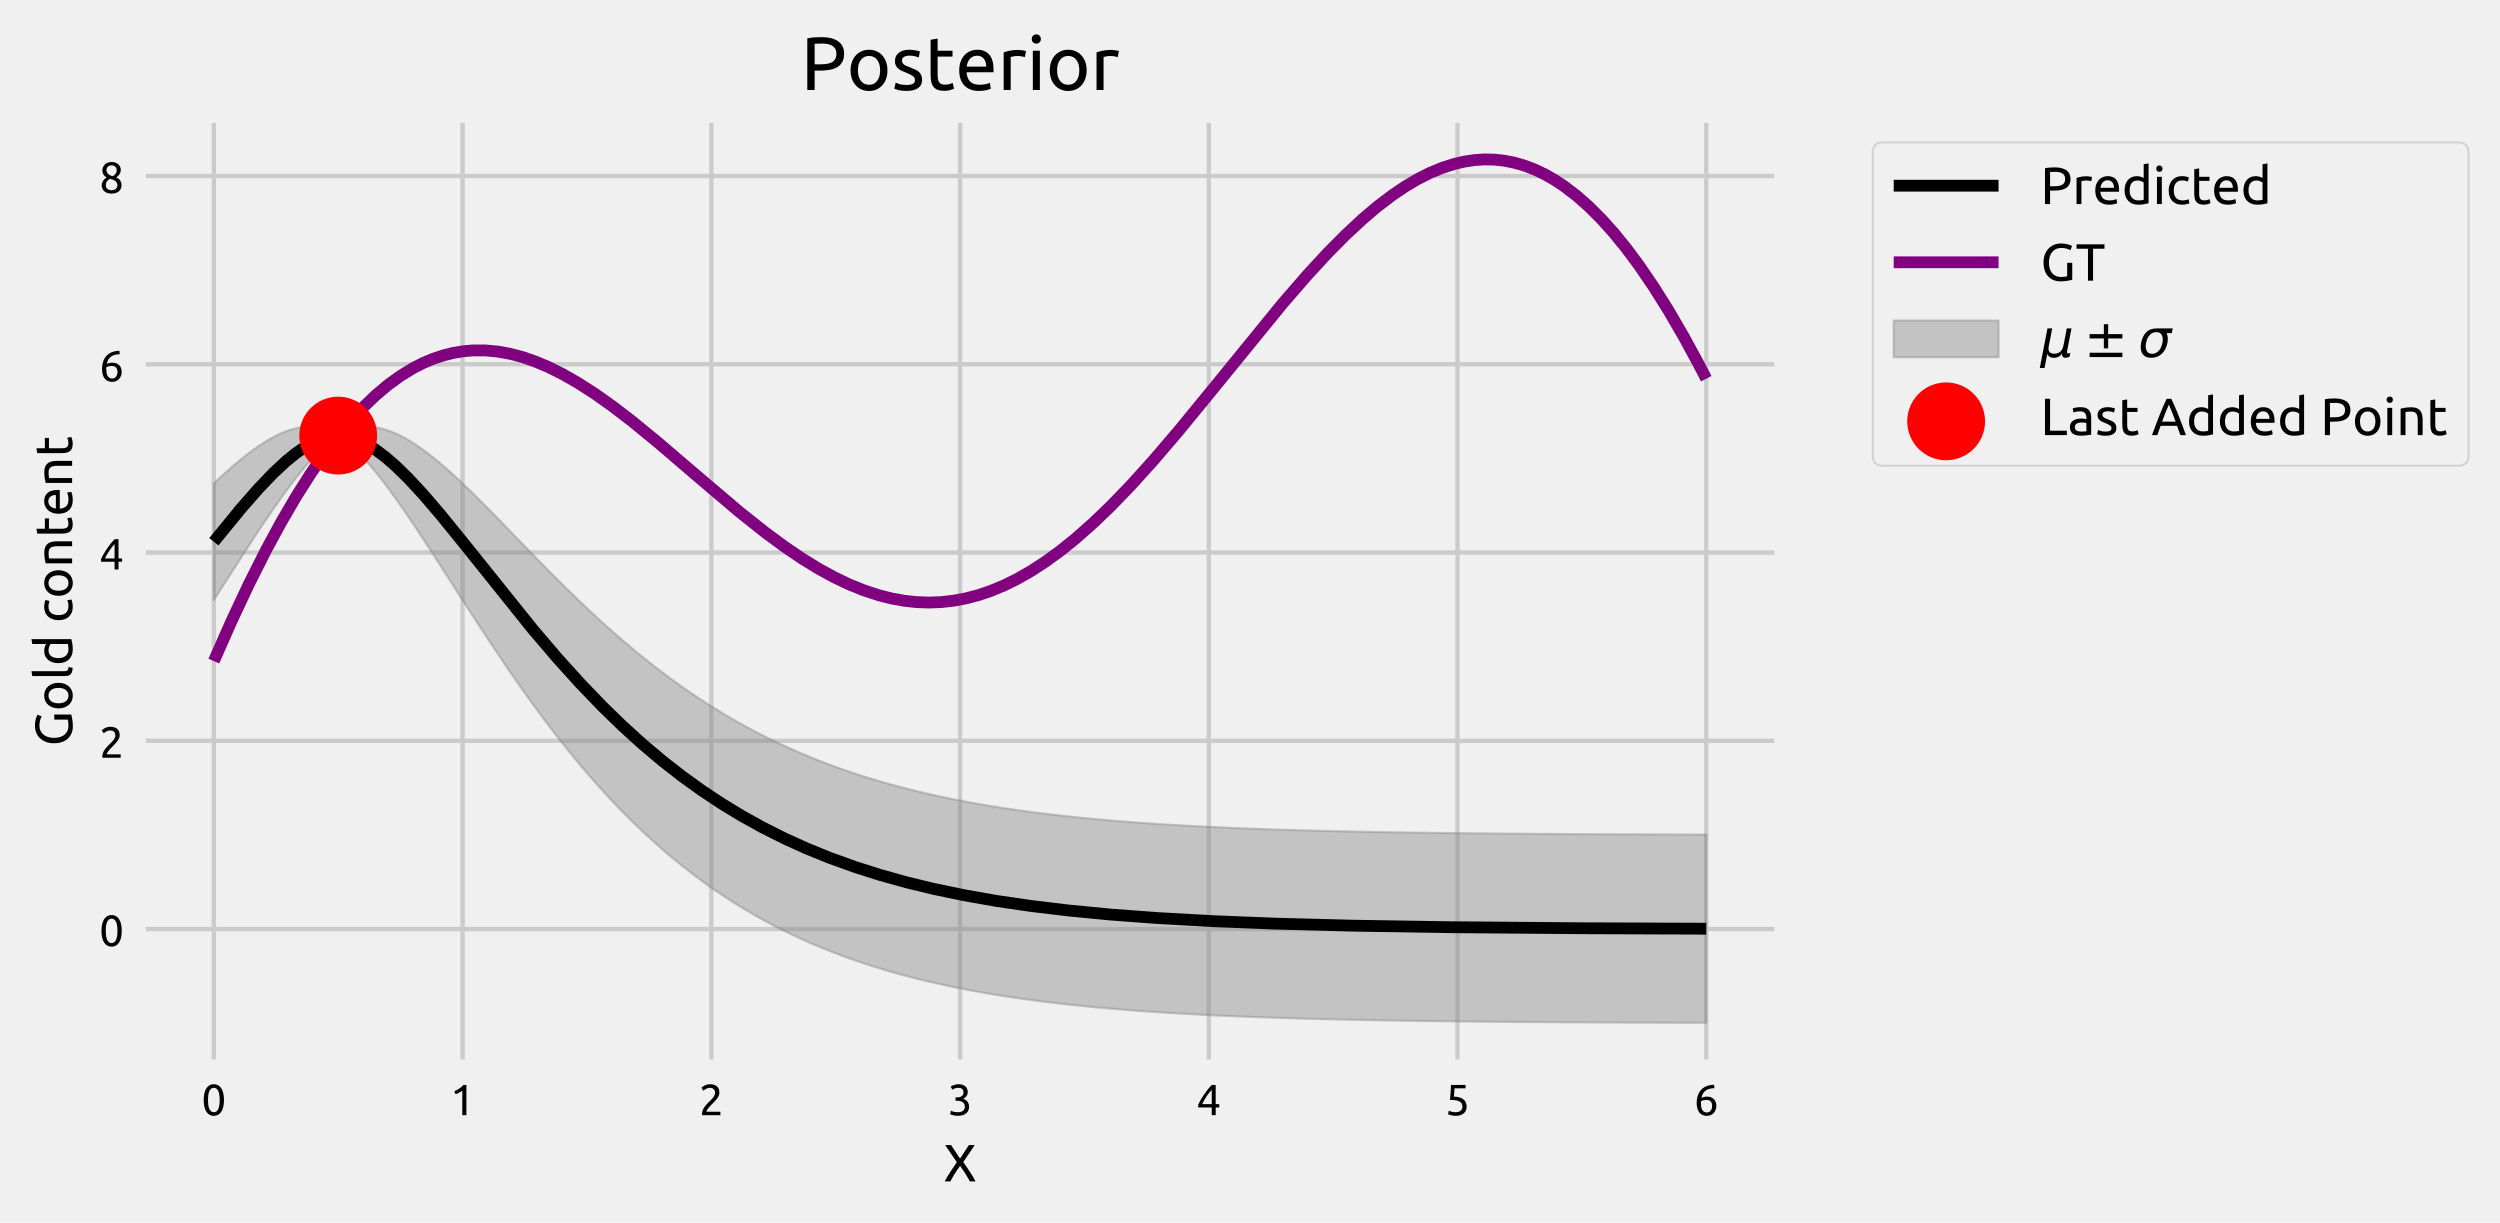 <?xml version="1.0" encoding="utf-8" standalone="no"?>
<!DOCTYPE svg PUBLIC "-//W3C//DTD SVG 1.1//EN"
  "http://www.w3.org/Graphics/SVG/1.1/DTD/svg11.dtd">
<!-- Created with matplotlib (https://matplotlib.org/) -->
<svg height="279.889pt" version="1.1" viewBox="0 0 572.346 279.889" width="572.346pt" xmlns="http://www.w3.org/2000/svg" xmlns:xlink="http://www.w3.org/1999/xlink">
 <defs>
  <style type="text/css">
*{stroke-linecap:butt;stroke-linejoin:round;white-space:pre;}
  </style>
 </defs>
 <g id="figure_1">
  <g id="patch_1">
   <path d="M 0 279.889 
L 572.346 279.889 
L 572.346 0 
L 0 0 
z
" style="fill:#f0f0f0;"/>
  </g>
  <g id="axes_1">
   <g id="patch_2">
    <path d="M 31.872 244.048 
L 407.712 244.048 
L 407.712 26.608 
L 31.872 26.608 
z
" style="fill:#f0f0f0;"/>
   </g>
   <g id="matplotlib.axis_1">
    <g id="xtick_1">
     <g id="line2d_1">
      <path clip-path="url(#p08244787fc)" d="M 48.956 244.048 
L 48.956 26.608 
" style="fill:none;stroke:#cbcbcb;"/>
     </g>
     <g id="line2d_2"/>
     <g id="text_1">
      <!-- 0 -->
      <defs>
       <path d="M 5 34.703 
Q 5 52.094 11.141 61.5 
Q 17.297 70.906 28.203 70.906 
Q 39.094 70.906 45.25 61.5 
Q 51.406 52.094 51.406 34.703 
Q 51.406 17.297 45.25 7.891 
Q 39.094 -1.5 28.203 -1.5 
Q 17.297 -1.5 11.141 7.891 
Q 5 17.297 5 34.703 
z
M 41.594 34.703 
Q 41.594 40.406 40.938 45.5 
Q 40.297 50.594 38.75 54.391 
Q 37.203 58.203 34.594 60.453 
Q 32 62.703 28.203 62.703 
Q 24.406 62.703 21.797 60.453 
Q 19.203 58.203 17.641 54.391 
Q 16.094 50.594 15.438 45.5 
Q 14.797 40.406 14.797 34.703 
Q 14.797 29 15.438 23.891 
Q 16.094 18.797 17.641 15 
Q 19.203 11.203 21.797 8.953 
Q 24.406 6.703 28.203 6.703 
Q 32 6.703 34.594 8.953 
Q 37.203 11.203 38.75 15 
Q 40.297 18.797 40.938 23.891 
Q 41.594 29 41.594 34.703 
z
" id="Ubuntu-48"/>
      </defs>
      <g transform="translate(46.135 255.308)scale(0.1 -0.1)">
       <use xlink:href="#Ubuntu-48"/>
      </g>
     </g>
    </g>
    <g id="xtick_2">
     <g id="line2d_3">
      <path clip-path="url(#p08244787fc)" d="M 105.901 244.048 
L 105.901 26.608 
" style="fill:none;stroke:#cbcbcb;"/>
     </g>
     <g id="line2d_4"/>
     <g id="text_2">
      <!-- 1 -->
      <defs>
       <path d="M 9.297 55 
Q 15 57.203 20.391 60.641 
Q 25.797 64.094 30.297 69.297 
L 36.906 69.297 
L 36.906 0 
L 27.594 0 
L 27.594 56.406 
Q 26.406 55.297 24.656 54.094 
Q 22.906 52.906 20.844 51.797 
Q 18.797 50.703 16.547 49.703 
Q 14.297 48.703 12.203 48 
z
" id="Ubuntu-49"/>
      </defs>
      <g transform="translate(103.081 255.308)scale(0.1 -0.1)">
       <use xlink:href="#Ubuntu-49"/>
      </g>
     </g>
    </g>
    <g id="xtick_3">
     <g id="line2d_5">
      <path clip-path="url(#p08244787fc)" d="M 162.846 244.048 
L 162.846 26.608 
" style="fill:none;stroke:#cbcbcb;"/>
     </g>
     <g id="line2d_6"/>
     <g id="text_3">
      <!-- 2 -->
      <defs>
       <path d="M 46.703 51.594 
Q 46.703 48 45.25 44.641 
Q 43.797 41.297 41.391 38.047 
Q 39 34.797 36 31.641 
Q 33 28.5 30 25.5 
Q 28.297 23.797 26.047 21.5 
Q 23.797 19.203 21.797 16.703 
Q 19.797 14.203 18.438 11.891 
Q 17.094 9.594 17.094 7.906 
L 49 7.906 
L 49 0 
L 7 0 
Q 6.906 0.594 6.906 1.188 
Q 6.906 1.797 6.906 2.297 
Q 6.906 7 8.453 11.047 
Q 10 15.094 12.5 18.688 
Q 15 22.297 18.094 25.5 
Q 21.203 28.703 24.203 31.703 
Q 26.703 34.094 28.953 36.438 
Q 31.203 38.797 32.953 41.141 
Q 34.703 43.5 35.75 46 
Q 36.797 48.5 36.797 51.297 
Q 36.797 54.297 35.844 56.391 
Q 34.906 58.5 33.297 59.891 
Q 31.703 61.297 29.547 61.938 
Q 27.406 62.594 25 62.594 
Q 22.094 62.594 19.688 61.797 
Q 17.297 61 15.391 59.953 
Q 13.5 58.906 12.203 57.75 
Q 10.906 56.594 10.203 56 
L 5.594 62.594 
Q 6.5 63.594 8.297 65.047 
Q 10.094 66.5 12.594 67.797 
Q 15.094 69.094 18.188 70 
Q 21.297 70.906 24.906 70.906 
Q 35.797 70.906 41.25 65.844 
Q 46.703 60.797 46.703 51.594 
z
" id="Ubuntu-50"/>
      </defs>
      <g transform="translate(160.026 255.308)scale(0.1 -0.1)">
       <use xlink:href="#Ubuntu-50"/>
      </g>
     </g>
    </g>
    <g id="xtick_4">
     <g id="line2d_7">
      <path clip-path="url(#p08244787fc)" d="M 219.792 244.048 
L 219.792 26.608 
" style="fill:none;stroke:#cbcbcb;"/>
     </g>
     <g id="line2d_8"/>
     <g id="text_4">
      <!-- 3 -->
      <defs>
       <path d="M 22.594 6.797 
Q 31.5 6.797 35.344 10.297 
Q 39.203 13.797 39.203 19.703 
Q 39.203 23.5 37.594 26.094 
Q 36 28.703 33.391 30.25 
Q 30.797 31.797 27.344 32.438 
Q 23.906 33.094 20.297 33.094 
L 17.906 33.094 
L 17.906 40.703 
L 21.203 40.703 
Q 23.703 40.703 26.344 41.203 
Q 29 41.703 31.203 43 
Q 33.406 44.297 34.797 46.547 
Q 36.203 48.797 36.203 52.203 
Q 36.203 55 35.203 57 
Q 34.203 59 32.547 60.297 
Q 30.906 61.594 28.75 62.141 
Q 26.594 62.703 24.203 62.703 
Q 19.406 62.703 16.047 61.297 
Q 12.703 59.906 10.406 58.406 
L 6.797 65.5 
Q 8 66.297 9.844 67.25 
Q 11.703 68.203 14 69 
Q 16.297 69.797 18.938 70.344 
Q 21.594 70.906 24.5 70.906 
Q 30 70.906 34 69.547 
Q 38 68.203 40.594 65.75 
Q 43.203 63.297 44.5 59.938 
Q 45.797 56.594 45.797 52.703 
Q 45.797 47.297 42.688 43.438 
Q 39.594 39.594 35.203 37.594 
Q 37.906 36.797 40.406 35.297 
Q 42.906 33.797 44.75 31.5 
Q 46.594 29.203 47.75 26.203 
Q 48.906 23.203 48.906 19.5 
Q 48.906 15 47.344 11.141 
Q 45.797 7.297 42.547 4.5 
Q 39.297 1.703 34.391 0.094 
Q 29.5 -1.5 22.797 -1.5 
Q 20.203 -1.5 17.453 -1.094 
Q 14.703 -0.703 12.297 -0.094 
Q 9.906 0.5 8.094 1.094 
Q 6.297 1.703 5.5 2.094 
L 7.297 10.203 
Q 9 9.406 12.953 8.094 
Q 16.906 6.797 22.594 6.797 
z
" id="Ubuntu-51"/>
      </defs>
      <g transform="translate(216.972 255.308)scale(0.1 -0.1)">
       <use xlink:href="#Ubuntu-51"/>
      </g>
     </g>
    </g>
    <g id="xtick_5">
     <g id="line2d_9">
      <path clip-path="url(#p08244787fc)" d="M 276.737 244.048 
L 276.737 26.608 
" style="fill:none;stroke:#cbcbcb;"/>
     </g>
     <g id="line2d_10"/>
     <g id="text_5">
      <!-- 4 -->
      <defs>
       <path d="M 4 24 
Q 5.906 28.406 9.203 34.25 
Q 12.5 40.094 16.641 46.297 
Q 20.797 52.5 25.547 58.5 
Q 30.297 64.5 35.094 69.297 
L 44 69.297 
L 44 25.297 
L 52.203 25.297 
L 52.203 17.703 
L 44 17.703 
L 44 0 
L 35 0 
L 35 17.703 
L 4 17.703 
z
M 35 58.297 
Q 32 55.094 28.953 51.141 
Q 25.906 47.203 23 42.891 
Q 20.094 38.594 17.547 34.094 
Q 15 29.594 13 25.297 
L 35 25.297 
z
" id="Ubuntu-52"/>
      </defs>
      <g transform="translate(273.917 255.308)scale(0.1 -0.1)">
       <use xlink:href="#Ubuntu-52"/>
      </g>
     </g>
    </g>
    <g id="xtick_6">
     <g id="line2d_11">
      <path clip-path="url(#p08244787fc)" d="M 333.683 244.048 
L 333.683 26.608 
" style="fill:none;stroke:#cbcbcb;"/>
     </g>
     <g id="line2d_12"/>
     <g id="text_6">
      <!-- 5 -->
      <defs>
       <path d="M 19.906 42.594 
Q 35 42 42.047 36 
Q 49.094 30 49.094 19.703 
Q 49.094 15.094 47.547 11.188 
Q 46 7.297 42.844 4.5 
Q 39.703 1.703 34.891 0.094 
Q 30.094 -1.5 23.5 -1.5 
Q 20.906 -1.5 18.203 -1.094 
Q 15.5 -0.703 13.203 -0.094 
Q 10.906 0.5 9.094 1.094 
Q 7.297 1.703 6.5 2.094 
L 8.297 10.203 
Q 10 9.406 13.844 8.094 
Q 17.703 6.797 23.297 6.797 
Q 27.797 6.797 30.844 7.797 
Q 33.906 8.797 35.797 10.5 
Q 37.703 12.203 38.547 14.453 
Q 39.406 16.703 39.406 19.203 
Q 39.406 23 38.094 25.953 
Q 36.797 28.906 33.5 30.906 
Q 30.203 32.906 24.703 33.953 
Q 19.203 35 10.797 35 
Q 11.406 39.906 11.75 44.203 
Q 12.094 48.5 12.391 52.594 
Q 12.703 56.703 12.891 60.75 
Q 13.094 64.797 13.297 69.297 
L 46.703 69.297 
L 46.703 61.406 
L 21.406 61.406 
Q 21.297 59.906 21.094 57.344 
Q 20.906 54.797 20.703 52.047 
Q 20.5 49.297 20.297 46.688 
Q 20.094 44.094 19.906 42.594 
z
" id="Ubuntu-53"/>
      </defs>
      <g transform="translate(330.862 255.308)scale(0.1 -0.1)">
       <use xlink:href="#Ubuntu-53"/>
      </g>
     </g>
    </g>
    <g id="xtick_7">
     <g id="line2d_13">
      <path clip-path="url(#p08244787fc)" d="M 390.628 244.048 
L 390.628 26.608 
" style="fill:none;stroke:#cbcbcb;"/>
     </g>
     <g id="line2d_14"/>
     <g id="text_7">
      <!-- 6 -->
      <defs>
       <path d="M 6.297 27.797 
Q 6.297 37.906 9.094 45.656 
Q 11.906 53.406 17.047 58.703 
Q 22.203 64 29.547 66.75 
Q 36.906 69.5 46.094 69.594 
L 46.797 61.797 
Q 40.906 61.703 36.047 60.5 
Q 31.203 59.297 27.391 56.688 
Q 23.594 54.094 21 49.938 
Q 18.406 45.797 17.094 39.703 
Q 19.703 40.906 22.953 41.703 
Q 26.203 42.5 29.703 42.5 
Q 35.594 42.5 39.688 40.703 
Q 43.797 38.906 46.391 35.953 
Q 49 33 50.141 29.141 
Q 51.297 25.297 51.297 21.094 
Q 51.297 17.297 50 13.297 
Q 48.703 9.297 46.047 6 
Q 43.406 2.703 39.297 0.594 
Q 35.203 -1.5 29.594 -1.5 
Q 18.203 -1.5 12.25 6.297 
Q 6.297 14.094 6.297 27.797 
z
M 28.703 34.906 
Q 25.203 34.906 22.203 34.25 
Q 19.203 33.594 16.203 32.297 
Q 16.094 31.203 16.047 30.047 
Q 16 28.906 16 27.797 
Q 16 23.406 16.594 19.5 
Q 17.203 15.594 18.75 12.641 
Q 20.297 9.703 22.891 7.953 
Q 25.5 6.203 29.5 6.203 
Q 32.797 6.203 35.094 7.594 
Q 37.406 9 38.906 11.203 
Q 40.406 13.406 41.047 15.953 
Q 41.703 18.5 41.703 20.906 
Q 41.703 27.703 38.453 31.297 
Q 35.203 34.906 28.703 34.906 
z
" id="Ubuntu-54"/>
      </defs>
      <g transform="translate(387.808 255.308)scale(0.1 -0.1)">
       <use xlink:href="#Ubuntu-54"/>
      </g>
     </g>
    </g>
    <g id="text_8">
     <!-- X -->
     <defs>
      <path d="M 50.203 0 
Q 48.703 3 46.594 6.641 
Q 44.5 10.297 42 14.25 
Q 39.5 18.203 36.797 22.141 
Q 34.094 26.094 31.594 29.594 
Q 29.094 26.094 26.391 22.141 
Q 23.703 18.203 21.25 14.25 
Q 18.797 10.297 16.641 6.641 
Q 14.5 3 13 0 
L 2.297 0 
Q 6.797 8.797 12.75 17.891 
Q 18.703 27 25.406 36.594 
L 3.203 69.297 
L 14.406 69.297 
L 31.5 43.5 
L 48.406 69.297 
L 59.5 69.297 
L 37.703 37 
Q 44.5 27.297 50.5 18.094 
Q 56.5 8.906 61.094 0 
z
" id="Ubuntu-88"/>
     </defs>
     <g transform="translate(216.006 270.469)scale(0.12 -0.12)">
      <use xlink:href="#Ubuntu-88"/>
     </g>
    </g>
   </g>
   <g id="matplotlib.axis_2">
    <g id="ytick_1">
     <g id="line2d_15">
      <path clip-path="url(#p08244787fc)" d="M 31.872 212.701 
L 407.712 212.701 
" style="fill:none;stroke:#cbcbcb;"/>
     </g>
     <g id="line2d_16"/>
     <g id="text_9">
      <!-- 0 -->
      <g transform="translate(22.731 216.58)scale(0.1 -0.1)">
       <use xlink:href="#Ubuntu-48"/>
      </g>
     </g>
    </g>
    <g id="ytick_2">
     <g id="line2d_17">
      <path clip-path="url(#p08244787fc)" d="M 31.872 169.599 
L 407.712 169.599 
" style="fill:none;stroke:#cbcbcb;"/>
     </g>
     <g id="line2d_18"/>
     <g id="text_10">
      <!-- 2 -->
      <g transform="translate(22.731 173.479)scale(0.1 -0.1)">
       <use xlink:href="#Ubuntu-50"/>
      </g>
     </g>
    </g>
    <g id="ytick_3">
     <g id="line2d_19">
      <path clip-path="url(#p08244787fc)" d="M 31.872 126.498 
L 407.712 126.498 
" style="fill:none;stroke:#cbcbcb;"/>
     </g>
     <g id="line2d_20"/>
     <g id="text_11">
      <!-- 4 -->
      <g transform="translate(22.731 130.377)scale(0.1 -0.1)">
       <use xlink:href="#Ubuntu-52"/>
      </g>
     </g>
    </g>
    <g id="ytick_4">
     <g id="line2d_21">
      <path clip-path="url(#p08244787fc)" d="M 31.872 83.396 
L 407.712 83.396 
" style="fill:none;stroke:#cbcbcb;"/>
     </g>
     <g id="line2d_22"/>
     <g id="text_12">
      <!-- 6 -->
      <g transform="translate(22.731 87.276)scale(0.1 -0.1)">
       <use xlink:href="#Ubuntu-54"/>
      </g>
     </g>
    </g>
    <g id="ytick_5">
     <g id="line2d_23">
      <path clip-path="url(#p08244787fc)" d="M 31.872 40.295 
L 407.712 40.295 
" style="fill:none;stroke:#cbcbcb;"/>
     </g>
     <g id="line2d_24"/>
     <g id="text_13">
      <!-- 8 -->
      <defs>
       <path d="M 50.906 18 
Q 50.906 13.797 49.453 10.25 
Q 48 6.703 45.141 4.047 
Q 42.297 1.406 38 -0.047 
Q 33.703 -1.5 28.094 -1.5 
Q 21.594 -1.5 17.25 0.344 
Q 12.906 2.203 10.297 5 
Q 7.703 7.797 6.594 11.141 
Q 5.5 14.5 5.5 17.5 
Q 5.5 20.406 6.453 23.047 
Q 7.406 25.703 8.953 28 
Q 10.5 30.297 12.547 32.141 
Q 14.594 34 16.906 35.406 
Q 7.094 41 7.094 51.906 
Q 7.094 55.703 8.594 59.141 
Q 10.094 62.594 12.844 65.188 
Q 15.594 67.797 19.5 69.344 
Q 23.406 70.906 28.203 70.906 
Q 33.797 70.906 37.797 69.203 
Q 41.797 67.5 44.344 64.844 
Q 46.906 62.203 48.047 59 
Q 49.203 55.797 49.203 52.797 
Q 49.203 49.906 48.344 47.344 
Q 47.5 44.797 46.047 42.594 
Q 44.594 40.406 42.75 38.703 
Q 40.906 37 38.906 35.703 
Q 50.703 30.094 50.906 18 
z
M 14.906 17.406 
Q 14.906 15.594 15.547 13.641 
Q 16.203 11.703 17.797 10.047 
Q 19.406 8.406 21.906 7.297 
Q 24.406 6.203 28.203 6.203 
Q 31.594 6.203 34.141 7.203 
Q 36.703 8.203 38.297 9.75 
Q 39.906 11.297 40.703 13.297 
Q 41.5 15.297 41.5 17.406 
Q 41.5 20.594 40.297 23 
Q 39.094 25.406 36.844 27.203 
Q 34.594 29 31.438 30.25 
Q 28.297 31.5 24.297 32.406 
Q 19.797 29.906 17.344 26.203 
Q 14.906 22.5 14.906 17.406 
z
M 39.906 52.906 
Q 39.906 54.406 39.25 56.203 
Q 38.594 58 37.188 59.547 
Q 35.797 61.094 33.594 62.141 
Q 31.406 63.203 28.203 63.203 
Q 25 63.203 22.75 62.203 
Q 20.5 61.203 19.094 59.641 
Q 17.703 58.094 17.047 56.25 
Q 16.406 54.406 16.406 52.594 
Q 16.406 50.406 17.203 48.203 
Q 18 46 19.703 44.094 
Q 21.406 42.203 24.156 40.703 
Q 26.906 39.203 30.703 38.297 
Q 34.906 40.797 37.406 44.141 
Q 39.906 47.5 39.906 52.906 
z
" id="Ubuntu-56"/>
      </defs>
      <g transform="translate(22.731 44.175)scale(0.1 -0.1)">
       <use xlink:href="#Ubuntu-56"/>
      </g>
     </g>
    </g>
    <g id="text_14">
     <!-- Gold content -->
     <defs>
      <path d="M 50.906 34.094 
L 60.594 34.094 
L 60.594 1.703 
Q 59.406 1.297 57.156 0.797 
Q 54.906 0.297 51.953 -0.203 
Q 49 -0.703 45.5 -1.047 
Q 42 -1.406 38.406 -1.406 
Q 31.094 -1.406 25.094 1 
Q 19.094 3.406 14.797 8 
Q 10.5 12.594 8.141 19.297 
Q 5.797 26 5.797 34.703 
Q 5.797 43.406 8.438 50.156 
Q 11.094 56.906 15.594 61.5 
Q 20.094 66.094 26.141 68.5 
Q 32.203 70.906 39.094 70.906 
Q 43.797 70.906 47.438 70.297 
Q 51.094 69.703 53.688 68.891 
Q 56.297 68.094 57.938 67.297 
Q 59.594 66.5 60.203 66.094 
L 57.094 58 
Q 54.203 59.906 49.391 61.156 
Q 44.594 62.406 39.594 62.406 
Q 34.297 62.406 29.938 60.5 
Q 25.594 58.594 22.547 55 
Q 19.5 51.406 17.797 46.25 
Q 16.094 41.094 16.094 34.703 
Q 16.094 28.5 17.547 23.391 
Q 19 18.297 21.953 14.641 
Q 24.906 11 29.25 9 
Q 33.594 7 39.5 7 
Q 43.703 7 46.641 7.453 
Q 49.594 7.906 50.906 8.297 
z
" id="Ubuntu-71"/>
      <path d="M 53.906 26 
Q 53.906 19.797 52.094 14.797 
Q 50.297 9.797 47.047 6.188 
Q 43.797 2.594 39.297 0.641 
Q 34.797 -1.297 29.5 -1.297 
Q 24.203 -1.297 19.703 0.641 
Q 15.203 2.594 11.953 6.188 
Q 8.703 9.797 6.891 14.797 
Q 5.094 19.797 5.094 26 
Q 5.094 32.094 6.891 37.141 
Q 8.703 42.203 11.953 45.797 
Q 15.203 49.406 19.703 51.344 
Q 24.203 53.297 29.5 53.297 
Q 34.797 53.297 39.297 51.344 
Q 43.797 49.406 47.047 45.797 
Q 50.297 42.203 52.094 37.141 
Q 53.906 32.094 53.906 26 
z
M 44.203 26 
Q 44.203 34.797 40.25 39.938 
Q 36.297 45.094 29.5 45.094 
Q 22.703 45.094 18.75 39.938 
Q 14.797 34.797 14.797 26 
Q 14.797 17.203 18.75 12.047 
Q 22.703 6.906 29.5 6.906 
Q 36.297 6.906 40.25 12.047 
Q 44.203 17.203 44.203 26 
z
" id="Ubuntu-111"/>
      <path d="M 23.594 -1 
Q 15 -0.797 11.391 2.703 
Q 7.797 6.203 7.797 13.594 
L 7.797 76 
L 17.094 77.594 
L 17.094 15.094 
Q 17.094 12.797 17.5 11.297 
Q 17.906 9.797 18.797 8.891 
Q 19.703 8 21.203 7.547 
Q 22.703 7.094 24.906 6.797 
z
" id="Ubuntu-108"/>
      <path d="M 41.594 41 
Q 39.906 42.406 36.703 43.703 
Q 33.5 45 29.703 45 
Q 25.703 45 22.844 43.547 
Q 20 42.094 18.203 39.547 
Q 16.406 37 15.594 33.5 
Q 14.797 30 14.797 26 
Q 14.797 16.906 19.297 11.953 
Q 23.797 7 31.297 7 
Q 35.094 7 37.641 7.344 
Q 40.203 7.703 41.594 8.094 
z
M 41.594 76 
L 50.906 77.594 
L 50.906 1.5 
Q 47.703 0.594 42.703 -0.297 
Q 37.703 -1.203 31.203 -1.203 
Q 25.203 -1.203 20.391 0.688 
Q 15.594 2.594 12.188 6.094 
Q 8.797 9.594 6.938 14.641 
Q 5.094 19.703 5.094 26 
Q 5.094 32 6.641 37 
Q 8.203 42 11.203 45.594 
Q 14.203 49.203 18.547 51.203 
Q 22.906 53.203 28.5 53.203 
Q 33 53.203 36.453 52 
Q 39.906 50.797 41.594 49.703 
z
" id="Ubuntu-100"/>
      <path id="Ubuntu-32"/>
      <path d="M 30.594 -1.203 
Q 24.297 -1.203 19.547 0.797 
Q 14.797 2.797 11.547 6.391 
Q 8.297 10 6.688 14.953 
Q 5.094 19.906 5.094 25.906 
Q 5.094 31.906 6.844 36.906 
Q 8.594 41.906 11.797 45.547 
Q 15 49.203 19.641 51.25 
Q 24.297 53.297 30 53.297 
Q 33.5 53.297 37 52.688 
Q 40.5 52.094 43.703 50.797 
L 41.594 42.906 
Q 39.5 43.906 36.75 44.5 
Q 34 45.094 30.906 45.094 
Q 23.094 45.094 18.938 40.188 
Q 14.797 35.297 14.797 25.906 
Q 14.797 21.703 15.75 18.203 
Q 16.703 14.703 18.75 12.203 
Q 20.797 9.703 24 8.344 
Q 27.203 7 31.797 7 
Q 35.5 7 38.5 7.703 
Q 41.5 8.406 43.203 9.203 
L 44.5 1.406 
Q 43.703 0.906 42.203 0.453 
Q 40.703 0 38.797 -0.344 
Q 36.906 -0.703 34.75 -0.953 
Q 32.594 -1.203 30.594 -1.203 
z
" id="Ubuntu-99"/>
      <path d="M 8 50.5 
Q 11.203 51.297 16.5 52.188 
Q 21.797 53.094 28.703 53.094 
Q 34.906 53.094 39 51.344 
Q 43.094 49.594 45.547 46.438 
Q 48 43.297 49 38.891 
Q 50 34.5 50 29.203 
L 50 0 
L 40.703 0 
L 40.703 27.203 
Q 40.703 32 40.047 35.391 
Q 39.406 38.797 37.906 40.891 
Q 36.406 43 33.906 43.953 
Q 31.406 44.906 27.703 44.906 
Q 26.203 44.906 24.594 44.797 
Q 23 44.703 21.547 44.547 
Q 20.094 44.406 18.938 44.203 
Q 17.797 44 17.297 43.906 
L 17.297 0 
L 8 0 
z
" id="Ubuntu-110"/>
      <path d="M 16.703 52 
L 36.406 52 
L 36.406 44.203 
L 16.703 44.203 
L 16.703 20.203 
Q 16.703 16.297 17.297 13.75 
Q 17.906 11.203 19.094 9.75 
Q 20.297 8.297 22.094 7.688 
Q 23.906 7.094 26.297 7.094 
Q 30.5 7.094 33.047 8.047 
Q 35.594 9 36.594 9.406 
L 38.406 1.703 
Q 37 1 33.5 -0.047 
Q 30 -1.094 25.5 -1.094 
Q 20.203 -1.094 16.75 0.25 
Q 13.297 1.594 11.188 4.297 
Q 9.094 7 8.25 10.953 
Q 7.406 14.906 7.406 20.094 
L 7.406 66.5 
L 16.703 68.094 
z
" id="Ubuntu-116"/>
      <path d="M 5.094 25.906 
Q 5.094 32.797 7.094 37.938 
Q 9.094 43.094 12.391 46.5 
Q 15.703 49.906 20 51.594 
Q 24.297 53.297 28.797 53.297 
Q 39.297 53.297 44.891 46.75 
Q 50.5 40.203 50.5 26.797 
Q 50.5 26.203 50.5 25.25 
Q 50.5 24.297 50.406 23.5 
L 14.797 23.5 
Q 15.406 15.406 19.5 11.203 
Q 23.594 7 32.297 7 
Q 37.203 7 40.547 7.844 
Q 43.906 8.703 45.594 9.5 
L 46.906 1.703 
Q 45.203 0.797 40.953 -0.203 
Q 36.703 -1.203 31.297 -1.203 
Q 24.5 -1.203 19.547 0.844 
Q 14.594 2.906 11.391 6.5 
Q 8.203 10.094 6.641 15.047 
Q 5.094 20 5.094 25.906 
z
M 40.797 31 
Q 40.906 37.297 37.656 41.344 
Q 34.406 45.406 28.703 45.406 
Q 25.5 45.406 23.047 44.156 
Q 20.594 42.906 18.891 40.906 
Q 17.203 38.906 16.25 36.297 
Q 15.297 33.703 15 31 
z
" id="Ubuntu-101"/>
     </defs>
     <g transform="translate(16.511 170.854)rotate(-90)scale(0.12 -0.12)">
      <use xlink:href="#Ubuntu-71"/>
      <use x="67.2" xlink:href="#Ubuntu-111"/>
      <use x="126.2" xlink:href="#Ubuntu-108"/>
      <use x="153.5" xlink:href="#Ubuntu-100"/>
      <use x="212.4" xlink:href="#Ubuntu-32"/>
      <use x="235.5" xlink:href="#Ubuntu-99"/>
      <use x="281.984" xlink:href="#Ubuntu-111"/>
      <use x="340.984" xlink:href="#Ubuntu-110"/>
      <use x="398.384" xlink:href="#Ubuntu-116"/>
      <use x="438.569" xlink:href="#Ubuntu-101"/>
      <use x="494.469" xlink:href="#Ubuntu-110"/>
      <use x="551.869" xlink:href="#Ubuntu-116"/>
     </g>
    </g>
   </g>
   <g id="PolyCollection_1">
    <defs>
     <path d="M 48.956 -142.509 
L 48.956 -169.216 
L 49.526 -169.755 
L 50.096 -170.288 
L 50.667 -170.816 
L 51.237 -171.338 
L 51.808 -171.853 
L 52.378 -172.361 
L 52.948 -172.862 
L 53.519 -173.356 
L 54.089 -173.842 
L 54.66 -174.319 
L 55.23 -174.787 
L 55.8 -175.246 
L 56.371 -175.696 
L 56.941 -176.135 
L 57.512 -176.564 
L 58.082 -176.981 
L 58.652 -177.387 
L 59.223 -177.781 
L 59.793 -178.163 
L 60.364 -178.531 
L 60.934 -178.885 
L 61.504 -179.225 
L 62.075 -179.55 
L 62.645 -179.86 
L 63.216 -180.153 
L 63.786 -180.43 
L 64.356 -180.69 
L 64.927 -180.932 
L 65.497 -181.154 
L 66.068 -181.358 
L 66.638 -181.541 
L 67.208 -181.704 
L 67.779 -181.845 
L 68.349 -181.964 
L 68.92 -182.06 
L 69.49 -182.132 
L 70.061 -182.179 
L 70.631 -182.201 
L 71.201 -182.196 
L 71.772 -182.164 
L 72.342 -182.103 
L 72.913 -182.014 
L 73.483 -181.895 
L 74.053 -181.744 
L 74.624 -181.562 
L 75.194 -181.346 
L 75.765 -181.097 
L 76.335 -180.812 
L 76.905 -180.492 
L 77.476 -180.196 
L 78.046 -180.548 
L 78.617 -180.862 
L 79.187 -181.141 
L 79.757 -181.385 
L 80.328 -181.595 
L 80.898 -181.772 
L 81.469 -181.917 
L 82.039 -182.031 
L 82.609 -182.115 
L 83.18 -182.171 
L 83.75 -182.198 
L 84.321 -182.199 
L 84.891 -182.173 
L 85.461 -182.121 
L 86.032 -182.046 
L 86.602 -181.946 
L 87.173 -181.823 
L 87.743 -181.678 
L 88.313 -181.512 
L 88.884 -181.325 
L 89.454 -181.119 
L 90.025 -180.893 
L 90.595 -180.648 
L 91.165 -180.385 
L 91.736 -180.106 
L 92.306 -179.809 
L 92.877 -179.497 
L 93.447 -179.169 
L 94.018 -178.827 
L 94.588 -178.47 
L 95.158 -178.1 
L 95.729 -177.717 
L 96.299 -177.321 
L 96.87 -176.913 
L 97.44 -176.493 
L 98.01 -176.063 
L 98.581 -175.622 
L 99.151 -175.171 
L 99.722 -174.71 
L 100.292 -174.24 
L 100.862 -173.761 
L 101.433 -173.274 
L 102.003 -172.779 
L 102.574 -172.277 
L 103.144 -171.767 
L 103.714 -171.251 
L 104.285 -170.728 
L 104.855 -170.2 
L 105.426 -169.665 
L 105.996 -169.125 
L 106.566 -168.581 
L 107.137 -168.031 
L 107.707 -167.477 
L 108.278 -166.919 
L 108.848 -166.358 
L 109.418 -165.792 
L 109.989 -165.224 
L 110.559 -164.652 
L 111.13 -164.078 
L 111.7 -163.502 
L 112.27 -162.923 
L 112.841 -162.342 
L 113.411 -161.759 
L 113.982 -161.175 
L 114.552 -160.59 
L 115.123 -160.003 
L 115.693 -159.416 
L 116.263 -158.828 
L 116.834 -158.239 
L 117.404 -157.65 
L 117.975 -157.061 
L 118.545 -156.472 
L 119.115 -155.883 
L 119.686 -155.294 
L 120.256 -154.706 
L 120.827 -154.119 
L 121.397 -153.532 
L 121.967 -152.946 
L 122.538 -152.362 
L 123.108 -151.778 
L 123.679 -151.196 
L 124.249 -150.616 
L 124.819 -150.037 
L 125.39 -149.459 
L 125.96 -148.884 
L 126.531 -148.31 
L 127.101 -147.739 
L 127.671 -147.169 
L 128.242 -146.602 
L 128.812 -146.036 
L 129.383 -145.474 
L 129.953 -144.913 
L 130.523 -144.356 
L 131.094 -143.801 
L 131.664 -143.248 
L 132.235 -142.698 
L 132.805 -142.151 
L 133.375 -141.607 
L 133.946 -141.066 
L 134.516 -140.528 
L 135.087 -139.993 
L 135.657 -139.461 
L 136.228 -138.932 
L 136.798 -138.407 
L 137.368 -137.884 
L 137.939 -137.365 
L 138.509 -136.849 
L 139.08 -136.337 
L 139.65 -135.828 
L 140.22 -135.322 
L 140.791 -134.82 
L 141.361 -134.321 
L 141.932 -133.826 
L 142.502 -133.334 
L 143.072 -132.846 
L 143.643 -132.362 
L 144.213 -131.881 
L 144.784 -131.404 
L 145.354 -130.93 
L 145.924 -130.46 
L 146.495 -129.994 
L 147.065 -129.531 
L 147.636 -129.072 
L 148.206 -128.617 
L 148.776 -128.166 
L 149.347 -127.718 
L 149.917 -127.274 
L 150.488 -126.834 
L 151.058 -126.397 
L 151.628 -125.964 
L 152.199 -125.535 
L 152.769 -125.109 
L 153.34 -124.688 
L 153.91 -124.27 
L 154.48 -123.855 
L 155.051 -123.445 
L 155.621 -123.038 
L 156.192 -122.635 
L 156.762 -122.236 
L 157.333 -121.84 
L 157.903 -121.448 
L 158.473 -121.059 
L 159.044 -120.675 
L 159.614 -120.293 
L 160.185 -119.916 
L 160.755 -119.542 
L 161.325 -119.172 
L 161.896 -118.805 
L 162.466 -118.442 
L 163.037 -118.083 
L 163.607 -117.727 
L 164.177 -117.375 
L 164.748 -117.026 
L 165.318 -116.68 
L 165.889 -116.339 
L 166.459 -116 
L 167.029 -115.665 
L 167.6 -115.334 
L 168.17 -115.006 
L 168.741 -114.681 
L 169.311 -114.36 
L 169.881 -114.042 
L 170.452 -113.727 
L 171.022 -113.416 
L 171.593 -113.108 
L 172.163 -112.803 
L 172.733 -112.501 
L 173.304 -112.203 
L 173.874 -111.908 
L 174.445 -111.616 
L 175.015 -111.327 
L 175.585 -111.042 
L 176.156 -110.759 
L 176.726 -110.48 
L 177.297 -110.204 
L 177.867 -109.931 
L 178.437 -109.66 
L 179.008 -109.393 
L 179.578 -109.129 
L 180.149 -108.868 
L 180.719 -108.609 
L 181.29 -108.354 
L 181.86 -108.102 
L 182.43 -107.852 
L 183.001 -107.605 
L 183.571 -107.361 
L 184.142 -107.12 
L 184.712 -106.881 
L 185.282 -106.646 
L 185.853 -106.413 
L 186.423 -106.183 
L 186.994 -105.955 
L 187.564 -105.73 
L 188.134 -105.508 
L 188.705 -105.288 
L 189.275 -105.071 
L 189.846 -104.856 
L 190.416 -104.644 
L 190.986 -104.435 
L 191.557 -104.228 
L 192.127 -104.023 
L 192.698 -103.821 
L 193.268 -103.622 
L 193.838 -103.424 
L 194.409 -103.229 
L 194.979 -103.037 
L 195.55 -102.847 
L 196.12 -102.659 
L 196.69 -102.473 
L 197.261 -102.289 
L 197.831 -102.108 
L 198.402 -101.929 
L 198.972 -101.753 
L 199.542 -101.578 
L 200.113 -101.405 
L 200.683 -101.235 
L 201.254 -101.067 
L 201.824 -100.901 
L 202.395 -100.737 
L 202.965 -100.575 
L 203.535 -100.415 
L 204.106 -100.256 
L 204.676 -100.1 
L 205.247 -99.946 
L 205.817 -99.794 
L 206.387 -99.644 
L 206.958 -99.495 
L 207.528 -99.349 
L 208.099 -99.204 
L 208.669 -99.061 
L 209.239 -98.92 
L 209.81 -98.781 
L 210.38 -98.644 
L 210.951 -98.508 
L 211.521 -98.374 
L 212.091 -98.242 
L 212.662 -98.111 
L 213.232 -97.982 
L 213.803 -97.855 
L 214.373 -97.729 
L 214.943 -97.605 
L 215.514 -97.483 
L 216.084 -97.362 
L 216.655 -97.243 
L 217.225 -97.125 
L 217.795 -97.009 
L 218.366 -96.894 
L 218.936 -96.781 
L 219.507 -96.669 
L 220.077 -96.559 
L 220.647 -96.45 
L 221.218 -96.343 
L 221.788 -96.237 
L 222.359 -96.132 
L 222.929 -96.029 
L 223.5 -95.927 
L 224.07 -95.827 
L 224.64 -95.728 
L 225.211 -95.63 
L 225.781 -95.533 
L 226.352 -95.438 
L 226.922 -95.344 
L 227.492 -95.251 
L 228.063 -95.16 
L 228.633 -95.069 
L 229.204 -94.98 
L 229.774 -94.892 
L 230.344 -94.805 
L 230.915 -94.72 
L 231.485 -94.635 
L 232.056 -94.552 
L 232.626 -94.47 
L 233.196 -94.389 
L 233.767 -94.309 
L 234.337 -94.23 
L 234.908 -94.152 
L 235.478 -94.075 
L 236.048 -93.999 
L 236.619 -93.925 
L 237.189 -93.851 
L 237.76 -93.778 
L 238.33 -93.706 
L 238.9 -93.636 
L 239.471 -93.566 
L 240.041 -93.497 
L 240.612 -93.429 
L 241.182 -93.362 
L 241.752 -93.296 
L 242.323 -93.231 
L 242.893 -93.167 
L 243.464 -93.103 
L 244.034 -93.041 
L 244.605 -92.979 
L 245.175 -92.918 
L 245.745 -92.858 
L 246.316 -92.799 
L 246.886 -92.741 
L 247.457 -92.683 
L 248.027 -92.626 
L 248.597 -92.57 
L 249.168 -92.515 
L 249.738 -92.461 
L 250.309 -92.407 
L 250.879 -92.354 
L 251.449 -92.302 
L 252.02 -92.25 
L 252.59 -92.2 
L 253.161 -92.15 
L 253.731 -92.1 
L 254.301 -92.052 
L 254.872 -92.004 
L 255.442 -91.956 
L 256.013 -91.91 
L 256.583 -91.864 
L 257.153 -91.818 
L 257.724 -91.773 
L 258.294 -91.729 
L 258.865 -91.686 
L 259.435 -91.643 
L 260.005 -91.601 
L 260.576 -91.559 
L 261.146 -91.518 
L 261.717 -91.477 
L 262.287 -91.438 
L 262.857 -91.398 
L 263.428 -91.359 
L 263.998 -91.321 
L 264.569 -91.283 
L 265.139 -91.246 
L 265.709 -91.209 
L 266.28 -91.173 
L 266.85 -91.138 
L 267.421 -91.103 
L 267.991 -91.068 
L 268.562 -91.034 
L 269.132 -91 
L 269.702 -90.967 
L 270.273 -90.934 
L 270.843 -90.902 
L 271.414 -90.87 
L 271.984 -90.839 
L 272.554 -90.808 
L 273.125 -90.777 
L 273.695 -90.747 
L 274.266 -90.718 
L 274.836 -90.689 
L 275.406 -90.66 
L 275.977 -90.632 
L 276.547 -90.604 
L 277.118 -90.576 
L 277.688 -90.549 
L 278.258 -90.522 
L 278.829 -90.496 
L 279.399 -90.47 
L 279.97 -90.444 
L 280.54 -90.419 
L 281.11 -90.394 
L 281.681 -90.37 
L 282.251 -90.346 
L 282.822 -90.322 
L 283.392 -90.298 
L 283.962 -90.275 
L 284.533 -90.252 
L 285.103 -90.23 
L 285.674 -90.208 
L 286.244 -90.186 
L 286.814 -90.164 
L 287.385 -90.143 
L 287.955 -90.122 
L 288.526 -90.102 
L 289.096 -90.082 
L 289.667 -90.062 
L 290.237 -90.042 
L 290.807 -90.022 
L 291.378 -90.003 
L 291.948 -89.984 
L 292.519 -89.966 
L 293.089 -89.948 
L 293.659 -89.929 
L 294.23 -89.912 
L 294.8 -89.894 
L 295.371 -89.877 
L 295.941 -89.86 
L 296.511 -89.843 
L 297.082 -89.827 
L 297.652 -89.81 
L 298.223 -89.794 
L 298.793 -89.778 
L 299.363 -89.763 
L 299.934 -89.748 
L 300.504 -89.732 
L 301.075 -89.718 
L 301.645 -89.703 
L 302.215 -89.688 
L 302.786 -89.674 
L 303.356 -89.66 
L 303.927 -89.646 
L 304.497 -89.633 
L 305.067 -89.619 
L 305.638 -89.606 
L 306.208 -89.593 
L 306.779 -89.58 
L 307.349 -89.567 
L 307.919 -89.555 
L 308.49 -89.543 
L 309.06 -89.531 
L 309.631 -89.519 
L 310.201 -89.507 
L 310.772 -89.495 
L 311.342 -89.484 
L 311.912 -89.473 
L 312.483 -89.462 
L 313.053 -89.451 
L 313.624 -89.44 
L 314.194 -89.429 
L 314.764 -89.419 
L 315.335 -89.409 
L 315.905 -89.398 
L 316.476 -89.388 
L 317.046 -89.379 
L 317.616 -89.369 
L 318.187 -89.359 
L 318.757 -89.35 
L 319.328 -89.341 
L 319.898 -89.332 
L 320.468 -89.323 
L 321.039 -89.314 
L 321.609 -89.305 
L 322.18 -89.297 
L 322.75 -89.288 
L 323.32 -89.28 
L 323.891 -89.272 
L 324.461 -89.263 
L 325.032 -89.255 
L 325.602 -89.248 
L 326.172 -89.24 
L 326.743 -89.232 
L 327.313 -89.225 
L 327.884 -89.217 
L 328.454 -89.21 
L 329.024 -89.203 
L 329.595 -89.196 
L 330.165 -89.189 
L 330.736 -89.182 
L 331.306 -89.175 
L 331.877 -89.169 
L 332.447 -89.162 
L 333.017 -89.156 
L 333.588 -89.149 
L 334.158 -89.143 
L 334.729 -89.137 
L 335.299 -89.131 
L 335.869 -89.125 
L 336.44 -89.119 
L 337.01 -89.113 
L 337.581 -89.107 
L 338.151 -89.102 
L 338.721 -89.096 
L 339.292 -89.091 
L 339.862 -89.085 
L 340.433 -89.08 
L 341.003 -89.075 
L 341.573 -89.07 
L 342.144 -89.065 
L 342.714 -89.06 
L 343.285 -89.055 
L 343.855 -89.05 
L 344.425 -89.045 
L 344.996 -89.04 
L 345.566 -89.036 
L 346.137 -89.031 
L 346.707 -89.027 
L 347.277 -89.022 
L 347.848 -89.018 
L 348.418 -89.014 
L 348.989 -89.01 
L 349.559 -89.005 
L 350.129 -89.001 
L 350.7 -88.997 
L 351.27 -88.993 
L 351.841 -88.989 
L 352.411 -88.986 
L 352.981 -88.982 
L 353.552 -88.978 
L 354.122 -88.974 
L 354.693 -88.971 
L 355.263 -88.967 
L 355.834 -88.964 
L 356.404 -88.96 
L 356.974 -88.957 
L 357.545 -88.953 
L 358.115 -88.95 
L 358.686 -88.947 
L 359.256 -88.944 
L 359.826 -88.941 
L 360.397 -88.937 
L 360.967 -88.934 
L 361.538 -88.931 
L 362.108 -88.928 
L 362.678 -88.925 
L 363.249 -88.923 
L 363.819 -88.92 
L 364.39 -88.917 
L 364.96 -88.914 
L 365.53 -88.911 
L 366.101 -88.909 
L 366.671 -88.906 
L 367.242 -88.904 
L 367.812 -88.901 
L 368.382 -88.899 
L 368.953 -88.896 
L 369.523 -88.894 
L 370.094 -88.891 
L 370.664 -88.889 
L 371.234 -88.887 
L 371.805 -88.884 
L 372.375 -88.882 
L 372.946 -88.88 
L 373.516 -88.878 
L 374.086 -88.875 
L 374.657 -88.873 
L 375.227 -88.871 
L 375.798 -88.869 
L 376.368 -88.867 
L 376.939 -88.865 
L 377.509 -88.863 
L 378.079 -88.861 
L 378.65 -88.859 
L 379.22 -88.858 
L 379.791 -88.856 
L 380.361 -88.854 
L 380.931 -88.852 
L 381.502 -88.85 
L 382.072 -88.849 
L 382.643 -88.847 
L 383.213 -88.845 
L 383.783 -88.844 
L 384.354 -88.842 
L 384.924 -88.84 
L 385.495 -88.839 
L 386.065 -88.837 
L 386.635 -88.836 
L 387.206 -88.834 
L 387.776 -88.833 
L 388.347 -88.831 
L 388.917 -88.83 
L 389.487 -88.828 
L 390.058 -88.827 
L 390.628 -88.826 
L 390.628 -45.724 
L 390.628 -45.724 
L 390.058 -45.726 
L 389.487 -45.727 
L 388.917 -45.728 
L 388.347 -45.73 
L 387.776 -45.731 
L 387.206 -45.733 
L 386.635 -45.734 
L 386.065 -45.736 
L 385.495 -45.737 
L 384.924 -45.739 
L 384.354 -45.741 
L 383.783 -45.742 
L 383.213 -45.744 
L 382.643 -45.746 
L 382.072 -45.747 
L 381.502 -45.749 
L 380.931 -45.751 
L 380.361 -45.753 
L 379.791 -45.754 
L 379.22 -45.756 
L 378.65 -45.758 
L 378.079 -45.76 
L 377.509 -45.762 
L 376.939 -45.764 
L 376.368 -45.766 
L 375.798 -45.768 
L 375.227 -45.77 
L 374.657 -45.772 
L 374.086 -45.774 
L 373.516 -45.776 
L 372.946 -45.778 
L 372.375 -45.781 
L 371.805 -45.783 
L 371.234 -45.785 
L 370.664 -45.788 
L 370.094 -45.79 
L 369.523 -45.792 
L 368.953 -45.795 
L 368.382 -45.797 
L 367.812 -45.8 
L 367.242 -45.802 
L 366.671 -45.805 
L 366.101 -45.807 
L 365.53 -45.81 
L 364.96 -45.813 
L 364.39 -45.816 
L 363.819 -45.818 
L 363.249 -45.821 
L 362.678 -45.824 
L 362.108 -45.827 
L 361.538 -45.83 
L 360.967 -45.833 
L 360.397 -45.836 
L 359.826 -45.839 
L 359.256 -45.842 
L 358.686 -45.846 
L 358.115 -45.849 
L 357.545 -45.852 
L 356.974 -45.855 
L 356.404 -45.859 
L 355.834 -45.862 
L 355.263 -45.866 
L 354.693 -45.869 
L 354.122 -45.873 
L 353.552 -45.877 
L 352.981 -45.88 
L 352.411 -45.884 
L 351.841 -45.888 
L 351.27 -45.892 
L 350.7 -45.896 
L 350.129 -45.9 
L 349.559 -45.904 
L 348.989 -45.908 
L 348.418 -45.912 
L 347.848 -45.917 
L 347.277 -45.921 
L 346.707 -45.926 
L 346.137 -45.93 
L 345.566 -45.935 
L 344.996 -45.939 
L 344.425 -45.944 
L 343.855 -45.949 
L 343.285 -45.954 
L 342.714 -45.958 
L 342.144 -45.963 
L 341.573 -45.969 
L 341.003 -45.974 
L 340.433 -45.979 
L 339.862 -45.984 
L 339.292 -45.99 
L 338.721 -45.995 
L 338.151 -46.001 
L 337.581 -46.006 
L 337.01 -46.012 
L 336.44 -46.018 
L 335.869 -46.024 
L 335.299 -46.03 
L 334.729 -46.036 
L 334.158 -46.042 
L 333.588 -46.048 
L 333.017 -46.055 
L 332.447 -46.061 
L 331.877 -46.068 
L 331.306 -46.074 
L 330.736 -46.081 
L 330.165 -46.088 
L 329.595 -46.095 
L 329.024 -46.102 
L 328.454 -46.109 
L 327.884 -46.116 
L 327.313 -46.124 
L 326.743 -46.131 
L 326.172 -46.139 
L 325.602 -46.147 
L 325.032 -46.155 
L 324.461 -46.163 
L 323.891 -46.171 
L 323.32 -46.179 
L 322.75 -46.187 
L 322.18 -46.196 
L 321.609 -46.204 
L 321.039 -46.213 
L 320.468 -46.222 
L 319.898 -46.231 
L 319.328 -46.24 
L 318.757 -46.249 
L 318.187 -46.259 
L 317.616 -46.268 
L 317.046 -46.278 
L 316.476 -46.288 
L 315.905 -46.298 
L 315.335 -46.308 
L 314.764 -46.318 
L 314.194 -46.329 
L 313.624 -46.339 
L 313.053 -46.35 
L 312.483 -46.361 
L 311.912 -46.372 
L 311.342 -46.383 
L 310.772 -46.395 
L 310.201 -46.406 
L 309.631 -46.418 
L 309.06 -46.43 
L 308.49 -46.442 
L 307.919 -46.455 
L 307.349 -46.467 
L 306.779 -46.48 
L 306.208 -46.493 
L 305.638 -46.506 
L 305.067 -46.519 
L 304.497 -46.533 
L 303.927 -46.546 
L 303.356 -46.56 
L 302.786 -46.574 
L 302.215 -46.589 
L 301.645 -46.603 
L 301.075 -46.618 
L 300.504 -46.633 
L 299.934 -46.648 
L 299.363 -46.663 
L 298.793 -46.679 
L 298.223 -46.695 
L 297.652 -46.711 
L 297.082 -46.727 
L 296.511 -46.744 
L 295.941 -46.761 
L 295.371 -46.778 
L 294.8 -46.795 
L 294.23 -46.813 
L 293.659 -46.83 
L 293.089 -46.849 
L 292.519 -46.867 
L 291.948 -46.886 
L 291.378 -46.905 
L 290.807 -46.924 
L 290.237 -46.943 
L 289.667 -46.963 
L 289.096 -46.983 
L 288.526 -47.004 
L 287.955 -47.024 
L 287.385 -47.045 
L 286.814 -47.066 
L 286.244 -47.088 
L 285.674 -47.11 
L 285.103 -47.132 
L 284.533 -47.155 
L 283.962 -47.178 
L 283.392 -47.201 
L 282.822 -47.225 
L 282.251 -47.249 
L 281.681 -47.273 
L 281.11 -47.298 
L 280.54 -47.323 
L 279.97 -47.348 
L 279.399 -47.374 
L 278.829 -47.4 
L 278.258 -47.426 
L 277.688 -47.453 
L 277.118 -47.481 
L 276.547 -47.508 
L 275.977 -47.536 
L 275.406 -47.565 
L 274.836 -47.594 
L 274.266 -47.623 
L 273.695 -47.653 
L 273.125 -47.683 
L 272.554 -47.714 
L 271.984 -47.745 
L 271.414 -47.776 
L 270.843 -47.808 
L 270.273 -47.841 
L 269.702 -47.874 
L 269.132 -47.907 
L 268.562 -47.941 
L 267.991 -47.976 
L 267.421 -48.011 
L 266.85 -48.046 
L 266.28 -48.082 
L 265.709 -48.118 
L 265.139 -48.155 
L 264.569 -48.193 
L 263.998 -48.231 
L 263.428 -48.27 
L 262.857 -48.309 
L 262.287 -48.348 
L 261.717 -48.389 
L 261.146 -48.43 
L 260.576 -48.471 
L 260.005 -48.513 
L 259.435 -48.556 
L 258.865 -48.599 
L 258.294 -48.643 
L 257.724 -48.688 
L 257.153 -48.733 
L 256.583 -48.779 
L 256.013 -48.825 
L 255.442 -48.872 
L 254.872 -48.92 
L 254.301 -48.969 
L 253.731 -49.018 
L 253.161 -49.068 
L 252.59 -49.119 
L 252.02 -49.17 
L 251.449 -49.222 
L 250.879 -49.275 
L 250.309 -49.328 
L 249.738 -49.383 
L 249.168 -49.438 
L 248.597 -49.494 
L 248.027 -49.551 
L 247.457 -49.608 
L 246.886 -49.666 
L 246.316 -49.726 
L 245.745 -49.786 
L 245.175 -49.846 
L 244.605 -49.908 
L 244.034 -49.971 
L 243.464 -50.034 
L 242.893 -50.098 
L 242.323 -50.164 
L 241.752 -50.23 
L 241.182 -50.297 
L 240.612 -50.365 
L 240.041 -50.434 
L 239.471 -50.504 
L 238.9 -50.575 
L 238.33 -50.647 
L 237.76 -50.72 
L 237.189 -50.794 
L 236.619 -50.869 
L 236.048 -50.945 
L 235.478 -51.022 
L 234.908 -51.101 
L 234.337 -51.18 
L 233.767 -51.26 
L 233.196 -51.342 
L 232.626 -51.424 
L 232.056 -51.508 
L 231.485 -51.593 
L 230.915 -51.679 
L 230.344 -51.767 
L 229.774 -51.855 
L 229.204 -51.945 
L 228.633 -52.036 
L 228.063 -52.129 
L 227.492 -52.222 
L 226.922 -52.317 
L 226.352 -52.413 
L 225.781 -52.511 
L 225.211 -52.61 
L 224.64 -52.71 
L 224.07 -52.811 
L 223.5 -52.914 
L 222.929 -53.019 
L 222.359 -53.125 
L 221.788 -53.232 
L 221.218 -53.341 
L 220.647 -53.451 
L 220.077 -53.562 
L 219.507 -53.676 
L 218.936 -53.79 
L 218.366 -53.907 
L 217.795 -54.025 
L 217.225 -54.144 
L 216.655 -54.265 
L 216.084 -54.388 
L 215.514 -54.513 
L 214.943 -54.639 
L 214.373 -54.767 
L 213.803 -54.896 
L 213.232 -55.028 
L 212.662 -55.161 
L 212.091 -55.295 
L 211.521 -55.432 
L 210.951 -55.571 
L 210.38 -55.711 
L 209.81 -55.853 
L 209.239 -55.997 
L 208.669 -56.143 
L 208.099 -56.291 
L 207.528 -56.441 
L 206.958 -56.593 
L 206.387 -56.747 
L 205.817 -56.903 
L 205.247 -57.062 
L 204.676 -57.222 
L 204.106 -57.384 
L 203.535 -57.549 
L 202.965 -57.715 
L 202.395 -57.884 
L 201.824 -58.055 
L 201.254 -58.228 
L 200.683 -58.404 
L 200.113 -58.582 
L 199.542 -58.762 
L 198.972 -58.945 
L 198.402 -59.129 
L 197.831 -59.317 
L 197.261 -59.507 
L 196.69 -59.699 
L 196.12 -59.894 
L 195.55 -60.091 
L 194.979 -60.291 
L 194.409 -60.493 
L 193.838 -60.698 
L 193.268 -60.906 
L 192.698 -61.116 
L 192.127 -61.329 
L 191.557 -61.545 
L 190.986 -61.763 
L 190.416 -61.984 
L 189.846 -62.208 
L 189.275 -62.435 
L 188.705 -62.665 
L 188.134 -62.898 
L 187.564 -63.134 
L 186.994 -63.372 
L 186.423 -63.614 
L 185.853 -63.859 
L 185.282 -64.107 
L 184.712 -64.358 
L 184.142 -64.612 
L 183.571 -64.869 
L 183.001 -65.129 
L 182.43 -65.393 
L 181.86 -65.66 
L 181.29 -65.93 
L 180.719 -66.204 
L 180.149 -66.481 
L 179.578 -66.761 
L 179.008 -67.045 
L 178.437 -67.333 
L 177.867 -67.623 
L 177.297 -67.918 
L 176.726 -68.216 
L 176.156 -68.518 
L 175.585 -68.823 
L 175.015 -69.132 
L 174.445 -69.445 
L 173.874 -69.761 
L 173.304 -70.082 
L 172.733 -70.406 
L 172.163 -70.734 
L 171.593 -71.066 
L 171.022 -71.402 
L 170.452 -71.742 
L 169.881 -72.086 
L 169.311 -72.434 
L 168.741 -72.786 
L 168.17 -73.142 
L 167.6 -73.503 
L 167.029 -73.868 
L 166.459 -74.237 
L 165.889 -74.61 
L 165.318 -74.987 
L 164.748 -75.369 
L 164.177 -75.756 
L 163.607 -76.147 
L 163.037 -76.542 
L 162.466 -76.942 
L 161.896 -77.346 
L 161.325 -77.755 
L 160.755 -78.169 
L 160.185 -78.587 
L 159.614 -79.01 
L 159.044 -79.437 
L 158.473 -79.87 
L 157.903 -80.307 
L 157.333 -80.749 
L 156.762 -81.196 
L 156.192 -81.648 
L 155.621 -82.105 
L 155.051 -82.567 
L 154.48 -83.034 
L 153.91 -83.506 
L 153.34 -83.983 
L 152.769 -84.465 
L 152.199 -84.952 
L 151.628 -85.445 
L 151.058 -85.942 
L 150.488 -86.445 
L 149.917 -86.954 
L 149.347 -87.467 
L 148.776 -87.986 
L 148.206 -88.51 
L 147.636 -89.04 
L 147.065 -89.575 
L 146.495 -90.116 
L 145.924 -90.662 
L 145.354 -91.213 
L 144.784 -91.77 
L 144.213 -92.333 
L 143.643 -92.901 
L 143.072 -93.475 
L 142.502 -94.054 
L 141.932 -94.639 
L 141.361 -95.23 
L 140.791 -95.826 
L 140.22 -96.428 
L 139.65 -97.036 
L 139.08 -97.65 
L 138.509 -98.269 
L 137.939 -98.894 
L 137.368 -99.524 
L 136.798 -100.161 
L 136.228 -100.803 
L 135.657 -101.451 
L 135.087 -102.105 
L 134.516 -102.765 
L 133.946 -103.43 
L 133.375 -104.101 
L 132.805 -104.778 
L 132.235 -105.461 
L 131.664 -106.149 
L 131.094 -106.843 
L 130.523 -107.543 
L 129.953 -108.249 
L 129.383 -108.96 
L 128.812 -109.677 
L 128.242 -110.4 
L 127.671 -111.128 
L 127.101 -111.862 
L 126.531 -112.601 
L 125.96 -113.346 
L 125.39 -114.097 
L 124.819 -114.853 
L 124.249 -115.614 
L 123.679 -116.381 
L 123.108 -117.153 
L 122.538 -117.93 
L 121.967 -118.712 
L 121.397 -119.5 
L 120.827 -120.293 
L 120.256 -121.091 
L 119.686 -121.893 
L 119.115 -122.701 
L 118.545 -123.513 
L 117.975 -124.33 
L 117.404 -125.152 
L 116.834 -125.978 
L 116.263 -126.809 
L 115.693 -127.644 
L 115.123 -128.483 
L 114.552 -129.326 
L 113.982 -130.173 
L 113.411 -131.024 
L 112.841 -131.878 
L 112.27 -132.736 
L 111.7 -133.598 
L 111.13 -134.462 
L 110.559 -135.33 
L 109.989 -136.201 
L 109.418 -137.074 
L 108.848 -137.95 
L 108.278 -138.828 
L 107.707 -139.709 
L 107.137 -140.591 
L 106.566 -141.475 
L 105.996 -142.361 
L 105.426 -143.248 
L 104.855 -144.136 
L 104.285 -145.024 
L 103.714 -145.914 
L 103.144 -146.803 
L 102.574 -147.693 
L 102.003 -148.582 
L 101.433 -149.47 
L 100.862 -150.358 
L 100.292 -151.244 
L 99.722 -152.129 
L 99.151 -153.012 
L 98.581 -153.892 
L 98.01 -154.77 
L 97.44 -155.645 
L 96.87 -156.516 
L 96.299 -157.384 
L 95.729 -158.247 
L 95.158 -159.106 
L 94.588 -159.959 
L 94.018 -160.806 
L 93.447 -161.648 
L 92.877 -162.483 
L 92.306 -163.31 
L 91.736 -164.13 
L 91.165 -164.942 
L 90.595 -165.745 
L 90.025 -166.538 
L 89.454 -167.321 
L 88.884 -168.094 
L 88.313 -168.855 
L 87.743 -169.605 
L 87.173 -170.341 
L 86.602 -171.064 
L 86.032 -171.773 
L 85.461 -172.468 
L 84.891 -173.146 
L 84.321 -173.808 
L 83.75 -174.453 
L 83.18 -175.079 
L 82.609 -175.686 
L 82.039 -176.274 
L 81.469 -176.84 
L 80.898 -177.385 
L 80.328 -177.906 
L 79.757 -178.404 
L 79.187 -178.877 
L 78.617 -179.323 
L 78.046 -179.743 
L 77.476 -180.134 
L 76.905 -179.81 
L 76.335 -179.395 
L 75.765 -178.953 
L 75.194 -178.485 
L 74.624 -177.991 
L 74.053 -177.473 
L 73.483 -176.933 
L 72.913 -176.37 
L 72.342 -175.786 
L 71.772 -175.182 
L 71.201 -174.558 
L 70.631 -173.917 
L 70.061 -173.258 
L 69.49 -172.582 
L 68.92 -171.89 
L 68.349 -171.184 
L 67.779 -170.463 
L 67.208 -169.728 
L 66.638 -168.981 
L 66.068 -168.222 
L 65.497 -167.451 
L 64.927 -166.669 
L 64.356 -165.878 
L 63.786 -165.076 
L 63.216 -164.266 
L 62.645 -163.448 
L 62.075 -162.621 
L 61.504 -161.787 
L 60.934 -160.947 
L 60.364 -160.101 
L 59.793 -159.248 
L 59.223 -158.391 
L 58.652 -157.528 
L 58.082 -156.661 
L 57.512 -155.791 
L 56.941 -154.916 
L 56.371 -154.039 
L 55.8 -153.159 
L 55.23 -152.276 
L 54.66 -151.392 
L 54.089 -150.506 
L 53.519 -149.618 
L 52.948 -148.73 
L 52.378 -147.841 
L 51.808 -146.951 
L 51.237 -146.062 
L 50.667 -145.173 
L 50.096 -144.284 
L 49.526 -143.396 
L 48.956 -142.509 
z
" id="mfbb11d27fe" style="stroke:#808080;stroke-opacity:0.4;stroke-width:0.5;"/>
    </defs>
    <g clip-path="url(#p08244787fc)">
     <use style="fill:#808080;fill-opacity:0.4;stroke:#808080;stroke-opacity:0.4;stroke-width:0.5;" x="0" xlink:href="#mfbb11d27fe" y="279.889"/>
    </g>
   </g>
   <g id="line2d_25">
    <path clip-path="url(#p08244787fc)" d="M 48.956 124.027 
L 55.23 116.357 
L 59.223 111.803 
L 62.645 108.235 
L 65.497 105.586 
L 67.779 103.735 
L 70.061 102.171 
L 71.772 101.216 
L 73.483 100.475 
L 75.194 99.973 
L 76.905 99.738 
L 78.617 99.796 
L 80.328 100.138 
L 82.039 100.736 
L 83.75 101.563 
L 86.032 102.979 
L 88.313 104.705 
L 90.595 106.693 
L 93.447 109.48 
L 96.87 113.174 
L 100.862 117.829 
L 106.566 124.861 
L 121.967 144.059 
L 127.671 150.74 
L 132.805 156.424 
L 137.939 161.759 
L 142.502 166.195 
L 147.065 170.336 
L 151.628 174.184 
L 156.192 177.747 
L 160.755 181.033 
L 165.318 184.055 
L 169.881 186.825 
L 174.445 189.358 
L 179.578 191.944 
L 184.712 194.269 
L 189.846 196.356 
L 195.55 198.42 
L 201.254 200.241 
L 207.528 201.994 
L 213.803 203.513 
L 220.647 204.938 
L 228.063 206.245 
L 236.048 207.417 
L 244.605 208.445 
L 254.301 209.379 
L 265.139 210.188 
L 277.688 210.888 
L 291.948 211.454 
L 309.631 211.92 
L 331.877 212.271 
L 362.678 212.514 
L 390.628 212.614 
L 390.628 212.614 
" style="fill:none;stroke:#000000;stroke-width:2.7;"/>
   </g>
   <g id="line2d_26">
    <path clip-path="url(#p08244787fc)" d="M 48.956 151.352 
L 52.948 142.308 
L 56.941 133.808 
L 60.934 125.884 
L 64.356 119.569 
L 67.779 113.71 
L 71.201 108.317 
L 74.624 103.397 
L 77.476 99.665 
L 80.328 96.266 
L 83.18 93.204 
L 86.032 90.476 
L 88.884 88.08 
L 91.736 86.014 
L 94.588 84.272 
L 96.87 83.11 
L 99.151 82.148 
L 101.433 81.383 
L 103.714 80.811 
L 105.996 80.428 
L 108.278 80.227 
L 111.13 80.226 
L 113.982 80.491 
L 116.834 81.009 
L 119.686 81.769 
L 122.538 82.755 
L 125.39 83.954 
L 128.812 85.652 
L 132.235 87.606 
L 136.228 90.174 
L 140.22 93.007 
L 144.784 96.509 
L 150.488 101.18 
L 159.614 108.998 
L 169.311 117.219 
L 175.015 121.759 
L 179.578 125.131 
L 183.571 127.841 
L 187.564 130.292 
L 190.986 132.159 
L 194.409 133.793 
L 197.831 135.176 
L 201.254 136.293 
L 204.106 137.012 
L 206.958 137.531 
L 209.81 137.844 
L 212.662 137.948 
L 215.514 137.84 
L 218.366 137.516 
L 221.218 136.976 
L 224.07 136.221 
L 226.922 135.25 
L 229.774 134.067 
L 232.626 132.674 
L 236.048 130.732 
L 239.471 128.504 
L 242.893 126.001 
L 246.316 123.238 
L 250.309 119.705 
L 254.301 115.865 
L 258.865 111.143 
L 263.998 105.465 
L 269.702 98.798 
L 277.118 89.759 
L 293.659 69.466 
L 299.363 62.893 
L 303.927 57.949 
L 307.919 53.913 
L 311.912 50.194 
L 315.335 47.292 
L 318.757 44.684 
L 321.609 42.753 
L 324.461 41.057 
L 327.313 39.61 
L 330.165 38.424 
L 333.017 37.511 
L 335.299 36.985 
L 337.581 36.646 
L 339.862 36.498 
L 342.144 36.547 
L 344.425 36.796 
L 346.707 37.248 
L 348.989 37.907 
L 351.27 38.775 
L 353.552 39.855 
L 355.834 41.147 
L 358.115 42.653 
L 360.967 44.838 
L 363.819 47.358 
L 366.671 50.212 
L 369.523 53.397 
L 372.375 56.91 
L 375.227 60.746 
L 378.65 65.765 
L 382.072 71.226 
L 385.495 77.113 
L 388.917 83.407 
L 390.628 86.7 
L 390.628 86.7 
" style="fill:none;stroke:#800080;stroke-width:2.7;"/>
   </g>
   <g id="patch_3">
    <path d="M 31.872 244.048 
L 31.872 26.608 
" style="fill:none;stroke:#f0f0f0;stroke-linecap:square;stroke-linejoin:miter;stroke-width:3;"/>
   </g>
   <g id="patch_4">
    <path d="M 407.712 244.048 
L 407.712 26.608 
" style="fill:none;stroke:#f0f0f0;stroke-linecap:square;stroke-linejoin:miter;stroke-width:3;"/>
   </g>
   <g id="patch_5">
    <path d="M 31.872 244.048 
L 407.712 244.048 
" style="fill:none;stroke:#f0f0f0;stroke-linecap:square;stroke-linejoin:miter;stroke-width:3;"/>
   </g>
   <g id="patch_6">
    <path d="M 31.872 26.608 
L 407.712 26.608 
" style="fill:none;stroke:#f0f0f0;stroke-linecap:square;stroke-linejoin:miter;stroke-width:3;"/>
   </g>
   <g id="text_15">
    <!-- Posterior -->
    <defs>
     <path d="M 27 70 
Q 41.594 70 49.438 64.453 
Q 57.297 58.906 57.297 47.906 
Q 57.297 41.906 55.141 37.656 
Q 53 33.406 48.953 30.75 
Q 44.906 28.094 39.094 26.891 
Q 33.297 25.703 26 25.703 
L 18.297 25.703 
L 18.297 0 
L 8.594 0 
L 8.594 68.297 
Q 12.703 69.297 17.75 69.641 
Q 22.797 70 27 70 
z
M 27.797 61.5 
Q 21.594 61.5 18.297 61.203 
L 18.297 34 
L 25.594 34 
Q 30.594 34 34.594 34.641 
Q 38.594 35.297 41.344 36.844 
Q 44.094 38.406 45.594 41.094 
Q 47.094 43.797 47.094 48 
Q 47.094 52 45.547 54.594 
Q 44 57.203 41.344 58.75 
Q 38.703 60.297 35.203 60.891 
Q 31.703 61.5 27.797 61.5 
z
" id="Ubuntu-80"/>
     <path d="M 20.094 6.703 
Q 25.797 6.703 28.547 8.203 
Q 31.297 9.703 31.297 13 
Q 31.297 16.406 28.594 18.406 
Q 25.906 20.406 19.703 22.906 
Q 16.703 24.094 13.953 25.344 
Q 11.203 26.594 9.203 28.297 
Q 7.203 30 6 32.391 
Q 4.797 34.797 4.797 38.297 
Q 4.797 45.203 9.891 49.25 
Q 15 53.297 23.797 53.297 
Q 26 53.297 28.203 53.047 
Q 30.406 52.797 32.297 52.438 
Q 34.203 52.094 35.641 51.688 
Q 37.094 51.297 37.906 51 
L 36.203 43 
Q 34.703 43.797 31.5 44.641 
Q 28.297 45.5 23.797 45.5 
Q 19.906 45.5 17 43.953 
Q 14.094 42.406 14.094 39.094 
Q 14.094 37.406 14.75 36.094 
Q 15.406 34.797 16.75 33.75 
Q 18.094 32.703 20.094 31.797 
Q 22.094 30.906 24.906 29.906 
Q 28.594 28.5 31.5 27.141 
Q 34.406 25.797 36.453 24 
Q 38.5 22.203 39.594 19.641 
Q 40.703 17.094 40.703 13.406 
Q 40.703 6.203 35.344 2.5 
Q 30 -1.203 20.094 -1.203 
Q 13.203 -1.203 9.297 -0.047 
Q 5.406 1.094 4 1.703 
L 5.703 9.703 
Q 7.297 9.094 10.797 7.891 
Q 14.297 6.703 20.094 6.703 
z
" id="Ubuntu-115"/>
     <path d="M 27.203 53.094 
Q 28.406 53.094 29.953 52.938 
Q 31.5 52.797 33 52.547 
Q 34.5 52.297 35.75 52.047 
Q 37 51.797 37.594 51.594 
L 36 43.5 
Q 34.906 43.906 32.344 44.453 
Q 29.797 45 25.797 45 
Q 23.203 45 20.641 44.453 
Q 18.094 43.906 17.297 43.703 
L 17.297 0 
L 8 0 
L 8 49.797 
Q 11.297 51 16.188 52.047 
Q 21.094 53.094 27.203 53.094 
z
" id="Ubuntu-114"/>
     <path d="M 17.297 0 
L 8 0 
L 8 52 
L 17.297 52 
z
M 12.594 61.406 
Q 10.094 61.406 8.344 63.047 
Q 6.594 64.703 6.594 67.5 
Q 6.594 70.297 8.344 71.938 
Q 10.094 73.594 12.594 73.594 
Q 15.094 73.594 16.844 71.938 
Q 18.594 70.297 18.594 67.5 
Q 18.594 64.703 16.844 63.047 
Q 15.094 61.406 12.594 61.406 
z
" id="Ubuntu-105"/>
    </defs>
    <g transform="translate(183.336 20.608)scale(0.173 -0.173)">
     <use xlink:href="#Ubuntu-80"/>
     <use x="60.769" xlink:href="#Ubuntu-111"/>
     <use x="119.769" xlink:href="#Ubuntu-115"/>
     <use x="164.369" xlink:href="#Ubuntu-116"/>
     <use x="204.553" xlink:href="#Ubuntu-101"/>
     <use x="260.453" xlink:href="#Ubuntu-114"/>
     <use x="299.053" xlink:href="#Ubuntu-105"/>
     <use x="324.353" xlink:href="#Ubuntu-111"/>
     <use x="383.353" xlink:href="#Ubuntu-114"/>
    </g>
   </g>
   <g id="legend_1">
    <g id="patch_7">
     <path d="M 431.145 106.633 
L 562.746 106.633 
Q 565.146 106.633 565.146 104.233 
L 565.146 35.008 
Q 565.146 32.608 562.746 32.608 
L 431.145 32.608 
Q 428.745 32.608 428.745 35.008 
L 428.745 104.233 
Q 428.745 106.633 431.145 106.633 
z
" style="fill:#f0f0f0;opacity:0.8;stroke:#cccccc;stroke-linejoin:miter;stroke-width:0.5;"/>
    </g>
    <g id="line2d_27">
     <path d="M 433.545 42.519 
L 457.545 42.519 
" style="fill:none;stroke:#000000;stroke-width:2.7;"/>
    </g>
    <g id="line2d_28"/>
    <g id="text_16">
     <!-- Predicted -->
     <g transform="translate(467.145 46.719)scale(0.12 -0.12)">
      <use xlink:href="#Ubuntu-80"/>
      <use x="60.8" xlink:href="#Ubuntu-114"/>
      <use x="99.4" xlink:href="#Ubuntu-101"/>
      <use x="155.3" xlink:href="#Ubuntu-100"/>
      <use x="214.2" xlink:href="#Ubuntu-105"/>
      <use x="239.5" xlink:href="#Ubuntu-99"/>
      <use x="286" xlink:href="#Ubuntu-116"/>
      <use x="326.184" xlink:href="#Ubuntu-101"/>
      <use x="382.084" xlink:href="#Ubuntu-100"/>
     </g>
    </g>
    <g id="line2d_29">
     <path d="M 433.545 60.051 
L 457.545 60.051 
" style="fill:none;stroke:#800080;stroke-width:2.7;"/>
    </g>
    <g id="line2d_30"/>
    <g id="text_17">
     <!-- GT -->
     <defs>
      <path d="M 54.906 69.297 
L 54.906 60.906 
L 33.094 60.906 
L 33.094 0 
L 23.406 0 
L 23.406 60.906 
L 1.594 60.906 
L 1.594 69.297 
z
" id="Ubuntu-84"/>
     </defs>
     <g transform="translate(467.145 64.251)scale(0.12 -0.12)">
      <use xlink:href="#Ubuntu-71"/>
      <use x="67.2" xlink:href="#Ubuntu-84"/>
     </g>
    </g>
    <g id="patch_8">
     <path d="M 433.545 81.782 
L 457.545 81.782 
L 457.545 73.382 
L 433.545 73.382 
z
" style="fill:#808080;opacity:0.4;stroke:#808080;stroke-linejoin:miter;stroke-width:0.5;"/>
    </g>
    <g id="text_18">
     <!-- $\mu \pm \sigma$ -->
     <defs>
      <path d="M -1.312 -20.797 
L 13.375 54.688 
L 22.406 54.688 
L 15.766 20.656 
Q 15.578 19.625 15.422 18.359 
Q 15.281 17.094 15.281 15.828 
Q 15.281 11.281 18.141 8.828 
Q 21 6.391 26.312 6.391 
Q 33.547 6.391 37.984 10.484 
Q 42.438 14.594 44 22.797 
L 50.203 54.688 
L 59.188 54.688 
L 51.031 12.641 
Q 50.828 11.719 50.75 11.031 
Q 50.688 10.359 50.688 9.812 
Q 50.688 8.297 51.297 7.594 
Q 51.906 6.891 53.219 6.891 
Q 53.719 6.891 54.562 7.125 
Q 55.422 7.375 56.984 8.016 
L 55.609 0.781 
Q 53.469 -0.297 51.516 -0.859 
Q 49.562 -1.422 47.703 -1.422 
Q 44.484 -1.422 42.656 0.625 
Q 40.828 2.688 40.828 6.297 
Q 38.094 2.391 34.297 0.484 
Q 30.516 -1.422 25.391 -1.422 
Q 20.844 -1.422 17.453 0.672 
Q 14.062 2.781 12.984 6.203 
L 7.719 -20.797 
z
" id="DejaVuSans-Oblique-956"/>
      <path d="M 46 62.703 
L 46 43.797 
L 73.188 43.797 
L 73.188 35.5 
L 46 35.5 
L 46 16.609 
L 37.797 16.609 
L 37.797 35.5 
L 10.594 35.5 
L 10.594 43.797 
L 37.797 43.797 
L 37.797 62.703 
z
M 10.594 8.297 
L 73.188 8.297 
L 73.188 0 
L 10.594 0 
z
" id="DejaVuSans-177"/>
      <path d="M 34.672 47.562 
Q 27.25 47.562 22.219 42.188 
Q 16.891 36.578 15.141 27.297 
Q 13.188 17.484 16.312 11.812 
Q 19.391 6.203 26.656 6.203 
Q 33.844 6.203 39.109 11.859 
Q 44.438 17.531 46.344 27.297 
Q 48.047 36.234 45.016 42.188 
Q 42.188 47.562 34.672 47.562 
z
M 36.078 54.734 
L 65.922 54.688 
L 64.156 45.703 
L 54.109 45.703 
Q 57.906 38.094 55.859 27.297 
Q 53.219 13.875 45.062 6.25 
Q 36.859 -1.422 25.141 -1.422 
Q 13.375 -1.422 8.203 6.25 
Q 3.031 13.875 5.672 27.297 
Q 8.25 40.766 16.406 48.391 
Q 23.188 54.734 36.078 54.734 
z
" id="DejaVuSans-Oblique-963"/>
     </defs>
     <g transform="translate(467.145 81.782)scale(0.12 -0.12)">
      <use transform="translate(0 0.297)" xlink:href="#DejaVuSans-Oblique-956"/>
      <use transform="translate(83.105 0.297)" xlink:href="#DejaVuSans-177"/>
      <use transform="translate(186.377 0.297)" xlink:href="#DejaVuSans-Oblique-963"/>
     </g>
    </g>
    <g id="PathCollection_1">
     <defs>
      <path d="M 0 8.66 
C 2.297 8.66 4.5 7.748 6.124 6.124 
C 7.748 4.5 8.66 2.297 8.66 0 
C 8.66 -2.297 7.748 -4.5 6.124 -6.124 
C 4.5 -7.748 2.297 -8.66 0 -8.66 
C -2.297 -8.66 -4.5 -7.748 -6.124 -6.124 
C -7.748 -4.5 -8.66 -2.297 -8.66 0 
C -8.66 2.297 -7.748 4.5 -6.124 6.124 
C -4.5 7.748 -2.297 8.66 0 8.66 
z
" id="m55374829ce" style="stroke:#ff0000;stroke-width:0.5;"/>
     </defs>
     <g>
      <use style="fill:#ff0000;stroke:#ff0000;stroke-width:0.5;" x="445.545" xlink:href="#m55374829ce" y="96.463"/>
     </g>
    </g>
    <g id="text_19">
     <!-- Last Added Point -->
     <defs>
      <path d="M 50.297 8.406 
L 50.297 0 
L 8.594 0 
L 8.594 69.297 
L 18.297 69.297 
L 18.297 8.406 
z
" id="Ubuntu-76"/>
      <path d="M 25.594 6.703 
Q 28.906 6.703 31.453 6.844 
Q 34 7 35.703 7.406 
L 35.703 22.906 
Q 34.703 23.406 32.453 23.75 
Q 30.203 24.094 27 24.094 
Q 24.906 24.094 22.547 23.797 
Q 20.203 23.5 18.25 22.547 
Q 16.297 21.594 15 19.938 
Q 13.703 18.297 13.703 15.594 
Q 13.703 10.594 16.891 8.641 
Q 20.094 6.703 25.594 6.703 
z
M 24.797 53.297 
Q 30.406 53.297 34.25 51.844 
Q 38.094 50.406 40.438 47.75 
Q 42.797 45.094 43.797 41.438 
Q 44.797 37.797 44.797 33.406 
L 44.797 0.906 
Q 43.594 0.703 41.438 0.344 
Q 39.297 0 36.594 -0.297 
Q 33.906 -0.594 30.75 -0.844 
Q 27.594 -1.094 24.5 -1.094 
Q 20.094 -1.094 16.391 -0.188 
Q 12.703 0.703 10 2.641 
Q 7.297 4.594 5.797 7.797 
Q 4.297 11 4.297 15.5 
Q 4.297 19.797 6.047 22.891 
Q 7.797 26 10.797 27.891 
Q 13.797 29.797 17.797 30.688 
Q 21.797 31.594 26.203 31.594 
Q 27.594 31.594 29.094 31.438 
Q 30.594 31.297 31.938 31.047 
Q 33.297 30.797 34.297 30.594 
Q 35.297 30.406 35.703 30.297 
L 35.703 32.906 
Q 35.703 35.203 35.203 37.453 
Q 34.703 39.703 33.391 41.453 
Q 32.094 43.203 29.844 44.25 
Q 27.594 45.297 24 45.297 
Q 19.406 45.297 15.953 44.641 
Q 12.5 44 10.797 43.297 
L 9.703 51 
Q 11.5 51.797 15.703 52.547 
Q 19.906 53.297 24.797 53.297 
z
" id="Ubuntu-97"/>
      <path d="M 54.906 0 
Q 53.203 4.5 51.703 8.844 
Q 50.203 13.203 48.594 17.703 
L 17.203 17.703 
L 10.906 0 
L 0.797 0 
Q 4.797 11 8.297 20.344 
Q 11.797 29.703 15.141 38.094 
Q 18.5 46.5 21.797 54.141 
Q 25.094 61.797 28.703 69.297 
L 37.594 69.297 
Q 41.203 61.797 44.5 54.141 
Q 47.797 46.5 51.141 38.094 
Q 54.5 29.703 58 20.344 
Q 61.5 11 65.5 0 
z
M 45.797 25.703 
Q 42.594 34.406 39.438 42.547 
Q 36.297 50.703 32.906 58.203 
Q 29.406 50.703 26.25 42.547 
Q 23.094 34.406 20 25.703 
z
" id="Ubuntu-65"/>
     </defs>
     <g transform="translate(467.145 99.613)scale(0.12 -0.12)">
      <use xlink:href="#Ubuntu-76"/>
      <use x="51.9" xlink:href="#Ubuntu-97"/>
      <use x="104.1" xlink:href="#Ubuntu-115"/>
      <use x="148.7" xlink:href="#Ubuntu-116"/>
      <use x="188.9" xlink:href="#Ubuntu-32"/>
      <use x="212" xlink:href="#Ubuntu-65"/>
      <use x="278.284" xlink:href="#Ubuntu-100"/>
      <use x="337.184" xlink:href="#Ubuntu-100"/>
      <use x="396.084" xlink:href="#Ubuntu-101"/>
      <use x="451.984" xlink:href="#Ubuntu-100"/>
      <use x="510.884" xlink:href="#Ubuntu-32"/>
      <use x="533.984" xlink:href="#Ubuntu-80"/>
      <use x="594.753" xlink:href="#Ubuntu-111"/>
      <use x="653.753" xlink:href="#Ubuntu-105"/>
      <use x="679.053" xlink:href="#Ubuntu-110"/>
      <use x="736.453" xlink:href="#Ubuntu-116"/>
     </g>
    </g>
   </g>
   <g id="PathCollection_2">
    <g clip-path="url(#p08244787fc)">
     <use style="fill:#ff0000;stroke:#ff0000;stroke-width:0.5;" x="77.428" xlink:href="#m55374829ce" y="99.724"/>
    </g>
   </g>
  </g>
 </g>
 <defs>
  <clipPath id="p08244787fc">
   <rect height="217.44" width="375.84" x="31.872" y="26.608"/>
  </clipPath>
 </defs>
</svg>
